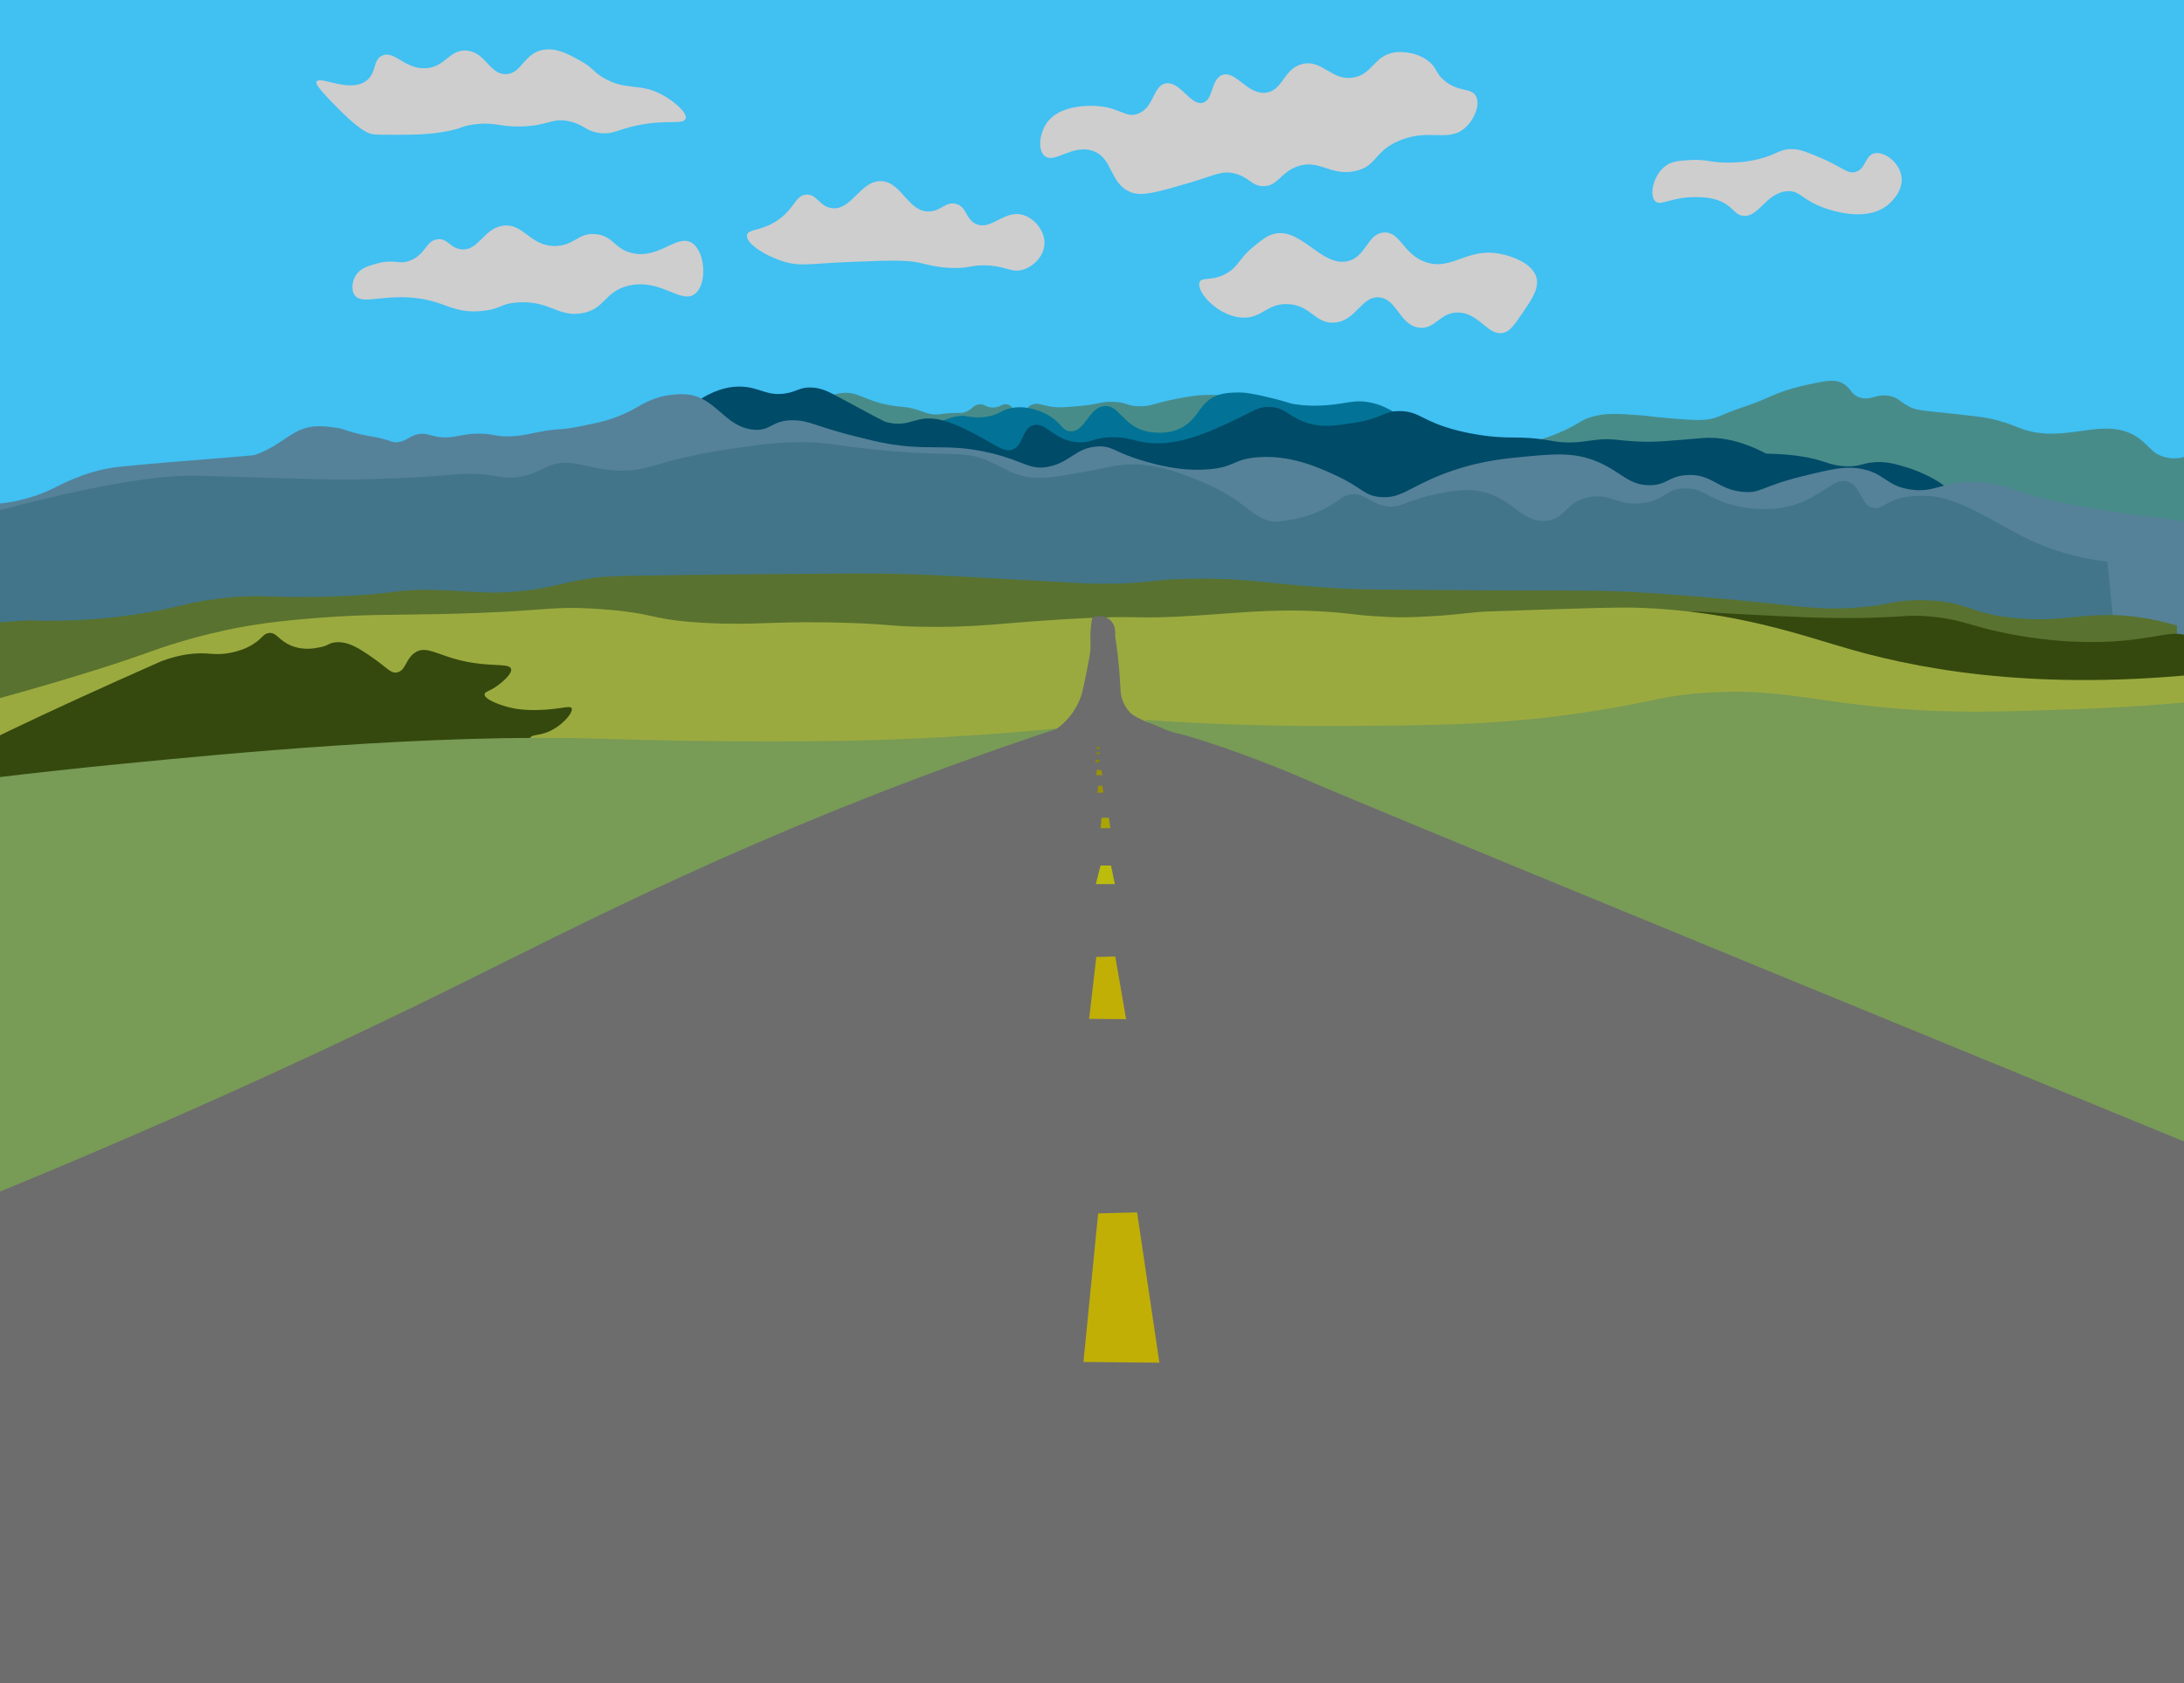 <?xml version="1.0" encoding="utf-8"?>
<!-- Generator: Adobe Illustrator 19.1.0, SVG Export Plug-In . SVG Version: 6.00 Build 0)  -->
<svg version="1.1" xmlns="http://www.w3.org/2000/svg" xmlns:xlink="http://www.w3.org/1999/xlink" x="0px" y="0px"
	 viewBox="0 0 1728 1332" style="enable-background:new 0 0 1728 1332;" xml:space="preserve">
<style type="text/css">
	.st0{fill:#41C0F2;}
	.st1{fill:#CECECE;}
	.st2{fill:#488C8A;}
	.st3{fill:#027396;}
	.st4{fill:#004B68;}
	.st5{fill:#558299;}
	.st6{fill:#427589;}
	.st7{fill:#59722F;}
	.st8{fill:#35490E;}
	.st9{fill:#9BAA3F;}
	.st10{fill:#789B56;}
	.st11{fill:#6D6D6D;}
	.st12{fill:#C1AF06;}
	.st13{fill:#BCBC0C;}
	.st14{fill:#AAA505;}
	.st15{fill:#9B9304;}
	.st16{fill:#8C8803;}
</style>
<g id="Sky">
	<path class="st0" d="M-119.961,408.594c662.967-1.5,1325.934-3,1988.9-4.5
		c2.5-134.993,5-269.986,7.5-404.98c-666.467-1-1332.933-2-1999.4-3
		C-121.96,133.608-120.96,271.101-119.961,408.594z"/>
	<path class="st1" d="M280.4,233.333c5.064,7.654,18.818,0.909,42,2c29.489,1.388,34.441,13.582,60,10.667
		c14.772-1.685,13.305-5.78,27.333-6.667c25.129-1.589,31.345,11.454,50,8.667c19.224-2.872,18.14-17.547,38-22
		c25.268-5.666,41.011,14.951,52,6.667c10.168-7.665,8.433-34.167-2.667-40.667
		c-11.903-6.97-26.139,14.005-48,8c-13.394-3.679-14.064-13.206-27.333-14.667
		c-14.186-1.562-16.997,8.932-32,9.333c-20.372,0.544-25.496-18.529-42-16c-15.326,2.349-18.996,20.036-32.667,18.667
		c-8.907-0.892-10.635-8.729-18.667-8c-9.334,0.847-9.294,11.639-21.333,16.667
		c-9.444,3.944-12.361-1.489-27.333,2.667c-6.457,1.792-13.249,3.784-16.667,10
		C278.927,222.558,277.579,229.069,280.4,233.333z"/>
	<path class="st1" d="M869.067,84c17.471,1.504,21.792,9.591,31.333,6c12.914-4.861,11.709-22.203,22-24
		c11.374-1.986,19.558,18.028,29.333,15.333c8.525-2.35,6.165-18.639,15.333-22c10.643-3.901,19.752,15.874,34.667,14
		c13.554-1.703,13.639-18.992,28.667-22.667c15.987-3.909,23.22,13.863,40.667,10.667
		c15.441-2.829,15.933-17.877,33.333-20c0.718-0.088,14.34-1.554,25.333,6.667c7.545,5.642,5.676,9.733,13.333,16
		c11.153,9.128,20.905,5.184,24.667,12c3.579,6.485-0.879,17.97-8,24.667
		c-13.508,12.704-28.363,0.434-52.667,10.667c-20.256,8.528-17.34,20.169-34.667,24
		c-20.131,4.452-28.799-10.216-46.667-3.333c-13.024,5.017-14.731,15.241-26,15.333
		c-9.46,0.077-11.236-7.103-22.667-10c-10.436-2.645-16.141,1.519-36,7.333C915.921,152.029,903.348,155.71,894.4,152
		c-16.977-7.039-13.533-27.224-30-32.667c-16.244-5.369-30.258,10.748-38,4c-5.452-4.752-3.846-17.4,1.333-25.333
		C838.308,81.802,864.844,83.636,869.067,84z"/>
	<path class="st1" d="M1365.733,128.667c-13.481-0.159-16.191-2.792-28.667-2c-8.957,0.569-14.302,0.908-19.333,4.667
		c-9.679,7.231-13.094,23.304-8,28c4.496,4.145,12.259-3.672,32.667-3.333c5.454,0.09,10.882,0.228,17.333,2.667
		c11.618,4.391,11.793,10.665,18.667,12c12.765,2.48,18.519-17.922,35.333-19.333
		c10.671-0.896,11.832,7.03,30,13.333c5.462,1.895,32.267,11.196,49.333-2c1.416-1.095,13.448-10.69,11.333-23.333
		c-1.823-10.9-13.446-19.782-21.333-18c-7.574,1.711-6.543,12.088-14.667,14.667c-6.817,2.164-10.752-4.124-30-12
		c-9.729-3.981-14.594-5.972-20.667-6c-10.05-0.047-11.87,4.397-26.667,8
		C1379.684,128.772,1370.178,128.719,1365.733,128.667z"/>
	<path class="st1" d="M992.4,194.667c5.96-4.804,9.75-7.859,14.667-9.333c21.823-6.543,38.309,26.311,59.333,21.333
		c14.859-3.518,15.285-21.98,28.667-22.667c13.121-0.673,14.794,16.969,32.667,23.333
		c21.428,7.631,33.298-12.644,61.333-6c3.049,0.723,23.451,5.558,26.667,18.667c2.073,8.449-3.807,17.024-11.333,28
		c-6.445,9.399-9.667,14.098-14.667,15.333c-12.543,3.1-18.997-15.669-36-16c-14.596-0.284-17.833,13.389-30.667,12
		c-15.685-1.698-17.645-22.858-32-24c-14.071-1.119-17.972,18.753-35.333,20
		c-15.274,1.097-18.424-13.84-36.667-14.667c-16.9-0.766-20.517,11.767-36.667,10.667
		c-19.387-1.32-36.184-20.879-33.333-28c1.836-4.585,10.33-0.296,22-7.333
		C980.393,210.376,980.296,204.424,992.4,194.667z"/>
	<path class="st1" d="M459.067,48c10.384,5.729,9.442,8.166,18,13.333C495.82,72.657,506.483,64.663,525.733,76
		c7.927,4.669,18.366,13.236,16.667,18c-1.774,4.974-14.812,0.282-38.667,5.333c-15.68,3.321-18.436,7.125-28.667,6
		C463.46,104.057,462.469,98.661,450.4,96c-13.369-2.948-15.271,2.985-36,4c-19.596,0.96-22.655-4.11-40.667-1.333
		c-10.058,1.551-7.735,2.92-20.667,5.333c-13.93,2.599-25.46,2.658-41.333,2.667
		c-10.371,0.005-15.556,0.008-18-0.667c-3.243-0.895-10.199-3.295-31.333-25.333c-12.066-12.581-12.657-14.78-12-16
		c2.744-5.097,26.029,9.2,39.333-0.667c8.47-6.281,4.978-16.484,12.667-20c9.649-4.413,17.464,10.595,34,10
		c15.997-0.575,18.925-14.989,32.667-14C384.208,41.09,387.21,59.063,400.4,58.667
		c12.618-0.379,14.014-16.951,30-19.333C440.603,37.813,450.115,43.061,459.067,48z"/>
	<path class="st1" d="M615.733,174c13.136-9.233,13.513-19.255,22-20c8.497-0.746,10.237,9.111,20,10.667
		c15.898,2.533,22.863-21.76,39.333-21.333c16.506,0.428,21.43,25.137,38.667,24c9.317-0.615,12.735-8.155,20.667-6
		c8.73,2.372,7.546,12.308,16,16c11.969,5.227,22.049-11.325,36.667-7.333c9.379,2.561,17.982,12.857,17.333,23.333
		c-0.588,9.493-8.667,17.426-16.667,20c-9.898,3.184-14.111-3.626-32.667-3.333c-8.522,0.135-8.797,1.589-18,2
		c-14.25,0.636-24.235-2.378-31.333-4c-10.792-2.466-25.861-1.866-56-0.667c-32.032,1.275-38.435,3.917-52.667-0.667
		c-14.558-4.689-29.242-14.341-28-20.667C592.077,180.853,602.584,183.243,615.733,174z"/>
</g>
<g id="Mountains">
	<path class="st2" d="M648.9,317.5c7.261-4.79,13.396-6.122,17.5-6.5c13.202-1.217,17.304,6.34,39.5,10
		c8.737,1.441,9.934,0.572,17,2.5c8.294,2.263,11.689,4.836,19,4.5c2.948-0.136,3.348-0.598,9-1
		c8.174-0.582,8.293,0.317,11.5-0.5c6.872-1.75,6.99-6.045,12.5-6.5c4.485-0.371,4.967,2.428,10.5,2.5
		c6.217,0.081,7.459-3.429,11.5-2.5c5.908,1.358,6.611,9.629,10.5,9.5c3.35-0.111,3.295-6.266,8.5-9
		c4.533-2.381,8.452,0.25,17,1.5c4.725,0.691,9.65,0.294,19.5-0.5c17.217-1.388,18.217-3.874,28.5-3.5
		c10.83,0.394,9.954,3.16,20,3.5c10.029,0.339,11.709-2.39,30.5-6c8.252-1.585,15.913-3.017,26-3
		c11.226,0.019,17.48,0.03,23.5,4c9.868,6.507,11.967,18.943,12.5,23.5c-118.333,12.167-236.667,24.333-355,36.5
		C641.9,356.833,645.4,337.167,648.9,317.5z"/>
	<path class="st2" d="M1201.733,352c17.431-3.292,30.227-8.52,38.667-12.667c10.454-5.136,11.022-7.041,18.667-9.333
		c11.037-3.31,20.914-2.658,38.667-1.333c9.417,0.703,7.736,1.008,19.333,2
		c19.653,1.682,29.479,2.522,37.333,0.667c7.304-1.726,7.205-3.182,25.333-9.333
		c1.938-0.658,6.556-2.208,12.667-4.667c4.658-1.875,7.816-3.325,9.333-4c11.934-5.31,24.223-7.989,27.333-8.667
		c14.158-3.086,21.238-4.629,27.333-2c8.413,3.628,7.286,9.544,15.333,12c8.701,2.655,12.95-3.366,23.333-1.333
		c6.479,1.268,7.66,4.168,14.667,8c7.04,3.85,10.198,3.303,40.667,6.667c18.201,2.009,23.524,2.917,30,4.667
		c8.692,2.349,14.446,4.861,17.333,6c35.543,14.02,66.633-10.449,93.333,7.333c9.572,6.375,11.39,13.393,22.667,16
		c13.669,3.16,21.395-4.747,28-2.667c9.108,2.869,16.183,24.764,6.667,109.333
		c-183.555-8.444-367.111-16.889-550.667-25.333C1199.067,412.889,1200.4,382.445,1201.733,352z"/>
	<path class="st3" d="M696.4,364.667c39.992-30.923,58.63-36.943,68-35.333c1.978,0.34,9.424,2.03,18.667,0
		c7.819-1.718,8.625-4.275,15.333-6c13.343-3.431,25.873,2.645,28.667,4c12.925,6.268,12.802,13.778,20,14
		c11.521,0.355,14.332-18.81,26.667-20c11.634-1.122,14.45,15.414,33.333,20
		c2.061,0.5,16.187,3.725,28.667-3.333c13.28-7.511,13.271-20.203,28-25.333c4.628-1.612,8.755-1.796,13.333-2
		c7.485-0.334,13.468,0.704,24.667,3.333c19.15,4.497,16.538,4.96,23.333,6c15.585,2.386,30.573,0.145,36-0.667
		c7.063-1.056,12.091-2.376,20-1.333c6.78,0.894,11.71,3.002,14,4c17.601,7.675,32.141,25.926,35.333,30
		c9.968,12.72,22.799,31.038,35.333,55.333c-158.222-0.445-316.445-0.889-474.667-1.333
		C692.845,392.222,694.622,378.445,696.4,364.667z"/>
	<path class="st4" d="M555.067,315.333c13.501-8.284,24.364-9.7,32-9.333c14.312,0.686,19.932,7.758,34.667,5.333
		c8.973-1.476,10.763-4.736,19.333-4.667c8.582,0.069,14.711,3.401,22,7.333c24.127,13.015,36.191,19.522,38,20
		c19.894,5.253,23.249-6.947,44.667-1.333c11.399,2.987,24.305,10.075,32.667,14.667
		c11.842,6.503,16.283,10.321,22,8.667c9.421-2.727,7.674-16.081,16.667-19.333
		C827.181,333.009,833.343,348.472,852.4,350c11.143,0.893,12.988-4.077,28.667-4c11.137,0.055,15.284,2.588,24,4
		c26.031,4.218,52.005-8.174,74-18.667c13.058-6.229,17.285-9.828,26-9.333
		c12.774,0.725,15.445,9.124,31.333,13.333c11.244,2.979,20.403,1.554,34.667-0.667
		c24.028-3.74,23.129-9.543,36.667-9.333c15.79,0.245,17.1,8.141,45.333,15.333
		c12.181,3.103,22.338,4.283,26,4.667c17.824,1.869,23.951-0.199,43.333,2.667c7.035,1.04,8.459,1.643,14,2
		c11.763,0.758,18.61-1.101,27.333-2c11.826-1.219,15.493,0.522,30.667,1.333
		c7.949,0.425,14.069,0.327,19.215-0.011c17.168-1.128,27.329-2.176,33.452-2.656
		c11.483-0.9,28.199,0.7,50.333,12.333c22.783,0.311,37.057,3.519,46,6.5c3.701,1.234,11.101,3.967,21,3.5
		c7.325-0.345,9.585-2.139,16.5-3c10.336-1.286,18.372,1.093,26.5,3.5c15.47,4.581,29.479,12.922,32.5,16.5
		c10.167,12.041-21.678,67.8-194.167,251.333c-269.778,1.111-539.556,2.222-809.333,3.333
		C542.622,532.222,548.845,423.778,555.067,315.333z"/>
	<path class="st5" d="M-32.267,399.333c34.799,1.972,57.779-4.914,72.667-12c9.133-4.347,25.27-13.553,49.333-17.333
		c2.523-0.396,8.126-0.931,19.333-2c19.529-1.863,32.159-2.785,47.333-4c29.29-2.344,43.935-3.517,45.333-4
		c23.382-8.088,29.604-22.698,50.667-22.667c8.795,0.013,18,2,18,2c2.689,0.985,6.953,2.438,12.325,3.78
		c5.66,1.414,7.749,1.506,14.342,2.886c14.108,2.955,12.646,4.232,16.667,4c8.784-0.508,10.566-6.309,20-6.667
		c4.186-0.159,5.318,0.927,10.667,2c15.419,3.092,19.771-3.173,38.667-2c8.637,0.536,8.687,1.905,17.333,2
		c9.672,0.107,16.606-1.529,22-2.667c20.97-4.424,19.833-1.58,36.667-5.333
		c12.395-2.764,25.476-3.718,46.667-16c2.599-1.506,9.667-5.787,20-8c0,0,8.14-1.743,16-1.333
		c24.493,1.278,30.928,25.551,54,28c14.994,1.591,14.743-8.399,34-7.333c10.417,0.576,13.803,3.683,39.333,10.667
		c0,0,8.024,2.195,21.333,5.333c42.559,10.036,56.183,0.79,94,10c26.838,6.536,30.38,13.726,45.333,10.667
		c17.336-3.546,21.265-14.987,38.667-16c12.017-0.7,13.025,4.588,36,11.333
		c10.623,3.119,30.232,8.7,52.667,6.667c20.164-1.827,18.396-7.611,36.667-9.333
		c26.748-2.521,49.761,8.064,62.667,14c22.036,10.136,22.415,16.106,35.333,17.333
		c16.184,1.538,22.548-7.171,48-17.333c26.042-10.398,48.108-12.751,60.667-14c28.604-2.844,44.72-4.447,63.333,3.333
		c18.95,7.92,24.785,19.002,42,18.667c13.354-0.26,14.269-7.015,28.667-8
		c20.367-1.393,24.236,11.733,45.333,13.333c13.816,1.048,13.632-4.47,47.333-12.667
		c21.134-5.14,31.701-7.71,43.333-6c20.872,3.069,20.825,13.527,40.667,16.667c19.921,3.152,25.607-6.497,50.667-6
		c17.948,0.356,30.654,5.615,37.333,8c22.861,8.162,75.835,18.601,199.333,30.667
		c7.111,54.222,14.222,108.445,21.333,162.667C1197.956,568.444,576.178,554.222-45.6,540
		C-41.156,493.111-36.711,446.222-32.267,399.333z"/>
	<path class="st6" d="M-39.1,414.5c113.218-32.363,168.023-38.903,197-38c2.202,0.069,21.593,0.72,49,1.5
		c37.735,1.074,56.602,1.611,66.5,1.5c10.436-0.117,43.129-0.481,74.5-3c15.386-1.235,26.878-2.701,42.5,0
		c4.066,0.703,7.539,1.538,13,1.5c14.485-0.099,24.013-6.203,30.5-9c15.862-6.839,26.232,0.624,49.5,3
		c29.938,3.057,31.034-7.433,96-17c18.486-2.722,31.115-4.582,49-5c28.869-0.674,31.896,3.332,77,7
		c52.761,4.291,57.508-0.468,77,8c13.089,5.687,19.83,11.692,35,13c9.493,0.819,19.791-0.943,40-4.5
		c16.314-2.872,19.349-4.038,25.5-5c26.09-4.08,48.451,4.874,65,11.5c42.421,16.986,43.659,34.82,65.5,32.5
		c28.25-3.001,44-15.5,44-15.5c2.234-1.773,5.175-4.404,10-5.5
		c10.94-2.484,16.096,6.442,28.5,9c11.749,2.423,15.031-3.956,38.5-9c10.676-2.295,20.056-4.311,30.5-3.5
		c30.935,2.402,38.011,27.035,59.5,24c15.226-2.151,13.972-14.842,32.5-18.5c18.16-3.585,23.589,7.774,44,4.5
		c16.653-2.671,16.98-10.865,31.5-11.5c14.756-0.646,18.041,7.658,38,13c7.557,2.022,25.923,5.874,45.5,1
		c26.339-6.557,34.988-23.958,47-19c10.17,4.197,9.304,18.87,19.5,20.5c6.162,0.985,8.717-4.017,20-7.5
		c0,0,8.747-2.7,23-2c25.549,1.256,54.35,22.276,80,34.5c13.659,6.51,34.125,14.194,62,17.5
		c4.333,43.833,8.667,87.667,13,131.5c-581.667-5.167-1163.333-10.333-1745-15.5C-56.1,511.833-47.6,463.167-39.1,414.5z"
		/>
</g>
<g id="background">
	<path class="st7" d="M21.4,491c37.367,1.355,68.95-1.784,94-6c27.03-4.549,30.716-7.702,56-11
		c35.147-4.585,40.747-0.152,93-2c51.081-1.806,47.86-6.118,82-5c29.443,0.964,38.533,3.323,64,1
		c24.342-2.22,30.86-6.125,55-10c11.72-1.881,17.99-2.214,80-3c23.935-0.303,49.742-0.561,113-1
		c22.452-0.156,30.699-0.193,43,0c24.331,0.382,41.288,1.298,72,3c85.415,4.734,87.367,5.026,99,5
		c40.615-0.09,35.989-3.683,74-4c47.42-0.396,59.978,5.152,120,8c10.767,0.511,32.178,0.674,75,1
		c107.781,0.821,118.375-0.48,159,2c35.561,2.171,75,6,75,6c50.143,4.868,63.821,7.934,92,6
		c28.696-1.969,29.864-6.202,53-6c35.153,0.307,35.99,10.11,72,14c45.739,4.941,63.214-8.843,114,2
		c6.906,1.474,12.481,2.989,16,4c2.667,290.667,5.333,581.333,8,872c-585-5.667-1170-11.333-1755-17
		c1.333-285.333,2.667-570.667,4-856C-6.6,493,7.4,492,21.4,491z"/>
	<path class="st8" d="M1093.4,488c2.203,3.087,5.729,7.301,11,11c5.02,3.523,10.053,5.73,31,9
		c19.328,3.018,29.214,3.945,43.645,8.315c2.753,0.834,5.355,1.685,5.355,1.685
		c20.94,6.854,26.465,11.703,31,9c4.571-2.725,2.492-9.756,6-11c4.819-1.709,11.612,10.541,18,17
		c15.129,15.297,37.844,8.079,105,4c25.969-1.577,46.296-1.939,59-2c9.721-0.047,18.549,0.067,26.457,0.266
		c1.162,0.029,18.482,0.464,38.543,1.734c53.363,3.378,95.296,6.032,136.554,12.588
		c94.274,14.979,122.649,40.415,139.446,23.412c15.13-15.315,9.336-53.326-9-67c-14.011-10.449-26.575,0.721-72,2
		c-36.478,1.028-66.835-4.943-77-7c-28.044-5.674-33.38-10.502-58-13c-18.007-1.827-19.557,0.309-53,1
		c-29.897,0.618-52.931-0.588-99-3c-28.3-1.482-22.892-1.67-34-2c-45.492-1.35-56.971,4.167-104,6
		c-6.551,0.255-33.123-0.16-86-1C1127.373,488.602,1106.873,488.242,1093.4,488z"/>
	<path class="st9" d="M-85.6,593c0.33-6.002,0.663-12.002,1-18c107.055-27.481,165.603-45.68,200-58
		c10.429-3.735,38.372-13.99,77-21c6.785-1.231,24.924-4.363,59-7c37.789-2.924,55.307-2.154,96-3
		c86.479-1.798,85.213-6.894,127-4c45.446,3.147,38.999,8.624,84,11c41.271,2.179,54.609-2.009,114,0
		c33.312,1.127,29.069,2.443,55,3c44.477,0.955,62.518-2.798,116-6c62.417-3.737,49.552,0.77,106-3
		c37.106-2.478,67.062-6.056,111-2c11.908,1.099,13.562,1.718,25.201,2.531c43.577,3.045,75.864-3.045,89.799-3.531
		c70.006-2.442,105.01-3.622,122-3c76.671,2.808,128.034,21.89,167,33c64.327,18.34,160.925,33.785,298,17
		c-4,134.333-8,268.667-12,403c-617.333,7.667-1234.667,15.333-1852,23C-97.604,835.596-92.27,714.263-85.6,593z"/>
	<path class="st8" d="M127.4,523.391c15.687-5.965,27.753-6.702,36-6.213c5.106,0.303,12.34,1.289,22-1.243
		c3.814-0.999,8.958-2.347,15-6.213c7.52-4.812,7.752-7.971,12-8.699c6.385-1.094,7.735,5.72,18,9.941
		c9.76,4.014,18.878,2.106,23,1.243c6.862-1.436,6.093-2.979,11-3.728c10.579-1.615,19.88,4.681,31,12.427
		c11.374,7.923,13.85,12.386,19,11.184c6.529-1.523,6.268-9.562,13-14.912c10.191-8.098,19.643,3.288,47,7.456
		c17.436,2.656,29.172,0.405,30,4.971c0.756,4.164-8.112,10.976-10,12.427c-6.641,5.102-10.87,5.122-11,7.456
		c-0.213,3.843,11.013,8.038,18,9.941c6.086,1.658,13.189,2.728,24,2.485c18.385-0.413,26.018-4.144,27-1.243
		c1.175,3.473-7.956,14.168-19,18.64c-7.801,3.159-13.159,1.838-14,4.971c-1.528,5.695,15.074,14.192,14,19.883
		c-1.295,6.857-27.301,4.574-41,3.728c-3.024-0.187-32.016,1.118-90,3.728c-43.319,1.95-81.09,5.238-92,6.213
		c-17.966,1.607-32.98,3.192-59,4.971c-23.294,1.592-34.27,1.893-44,2.485c-43.699,2.659-64.165,11.296-103,18.64
		c-31.108,5.883-109.129,17.579-112,4.971C-109.823,639.139-68.135,609.845,127.4,523.391z"/>
	<path class="st10" d="M870.398,573c-71.761,8.003-131.651,11.251-176.226,12.618
		c-43.591,1.337-82.013,1.166-107.808,1.052c-58.25-0.259-100.483-1.724-112.992-2.103
		c-131.664-3.987-293.059,11.757-377.33,19.978c-61.268,5.977-142.162,15.121-237.386,29.442
		c-2.419,39.606-4.838,79.212-7.256,118.818c6.22,93.232,12.44,186.463,18.659,279.695
		C152.02,898.61,433.981,764.721,715.942,630.832C767.427,611.554,818.913,592.277,870.398,573z"/>
	<path class="st10" d="M905.4,569.732c59.768,4.06,110.734,4.968,150,4.806c80.703-0.332,134.805-0.554,207-12.016
		c48.521-7.703,54.423-12.419,90-14.419c55.052-3.094,76.962,6.173,141,12.016c50.046,4.566,85.29,3.343,147,1.202
		c45.565-1.581,99.856-5.295,161-13.217c-8.333,151.798-16.667,303.595-25,455.393
		c-162.404-85.571-291.382-151.019-381-195.855c-206.97-103.546-213.791-102.047-286-140.583
		c-21.616-11.536-116.187-62.467-148-70.892c-3.514-0.931-20.558-5.129-41-16.822
		C913.605,575.457,908.349,571.837,905.4,569.732z"/>
</g>
<g id="road">
	<path class="st11" d="M1728.481,903.569c-516.593-211.896-670.504-275.724-695.504-286.736
		c-0-0-39.576-17.433-81.364-30.667c-11.848-3.752-15.466-4.667-15.466-4.667
		c-4.986-1.261-7.489-1.657-12.104-3.333c-3.343-1.214-3.137-1.408-9.414-4c-6.927-2.86-7.655-2.821-11.431-4.667
		c-4.099-2.004-6.356-3.107-8.742-5.333c-0.711-0.663-3.721-3.561-6.052-9.333
		c-2.338-5.791-1.536-8.392-2.69-22.667c-0.363-4.49-0.732-7.809-1.345-13.333c-1.731-15.588-1.943-12.425-2.017-16
		c-0.073-3.503,0.146-5.831-1.345-8.667c-0.533-1.014-2.127-3.696-5.379-5.333c-5.322-2.679-10.675-0.344-11.431,0
		c-0.463,2.41-1.064,6.11-1.345,10.667c-0.368,5.968,0.098,8.802,0,13.333
		c-0.038,1.753-0.157,3.642-2.69,16.667c-3.583,18.43-4.696,21.601-6.052,24.667
		c-2.591,5.859-5.348,9.703-6.052,10.667c-4.212,5.768-8.805,9.624-12.104,12
		c-9.861,3.272-24.868,8.311-43.035,14.667c-196.965,68.905-330.954,138.812-429.007,187.333
		C276.993,821.846,150.964,881.292-9.819,947.067c-0.504,133.993-1.009,267.987-1.513,401.98
		c580.442,0,1160.884,0,1741.326,0C1729.49,1200.555,1728.986,1052.062,1728.481,903.569z"/>
</g>
<g id="yellow_lines">
	<path class="st12" d="M867.4,757.333c5-0.111,10-0.222,15-0.333c2.863,16.525,5.726,33.05,8.589,49.575
		c-9.752-0.08-19.504-0.161-29.256-0.241C863.622,790,865.511,773.666,867.4,757.333z"/>
	<path class="st13" d="M870.734,685c2.778,0,5.556,0,8.333,0c1,4.889,2,9.778,3,14.667c-5,0-10,0-15,0
		C868.289,694.778,869.511,689.889,870.734,685z"/>
	<path class="st14" d="M870.82,655.464c2.583,0,5.167,0,7.75,0c-0.417-2.75-0.833-5.5-1.25-8.25c-1.917,0-3.833,0-5.75,0
		C871.32,649.964,871.07,652.714,870.82,655.464z"/>
	<path class="st15" d="M868.32,627.466c1.583-0.083,3.167-0.167,4.75-0.25c-0.333-1.833-0.667-3.667-1-5.5
		c-1.083,0.083-2.167,0.167-3.25,0.25C868.653,623.799,868.487,625.633,868.32,627.466z"/>
	<path class="st15" d="M867.32,613.466c1.667,0,3.333,0,5,0c-0.333-1.333-0.667-2.667-1-4
		c-1.167-0.083-2.333-0.167-3.5-0.25C867.653,610.633,867.487,612.049,867.32,613.466z"/>
	<path class="st16" d="M866.695,603.216c1.083,0,2.167,0,3.25,0c-0.083-0.625-0.167-1.25-0.25-1.875
		c-0.958-0.042-1.917-0.083-2.875-0.125C866.778,601.883,866.737,602.549,866.695,603.216z"/>
	<path class="st16" d="M867.32,596.716c0.958,0.042,1.917,0.083,2.875,0.125c-0.125-0.5-0.25-1-0.375-1.5
		c-0.667,0-1.333,0-2,0C867.653,595.799,867.487,596.258,867.32,596.716z"/>
	<path class="st16" d="M867.57,592.841c0.75,0,1.5,0,2.25,0c0.042-0.542,0.083-1.083,0.125-1.625c-0.708,0-1.417,0-2.125,0
		C867.737,591.758,867.653,592.299,867.57,592.841z"/>
	<path class="st12" d="M868.87,960.288c10.269-0.267,20.538-0.533,30.807-0.8
		c5.88,39.651,11.76,79.303,17.64,118.954c-20.029-0.193-40.057-0.386-60.086-0.579
		C861.111,1038.672,864.991,999.48,868.87,960.288z"/>
</g>
</svg>
